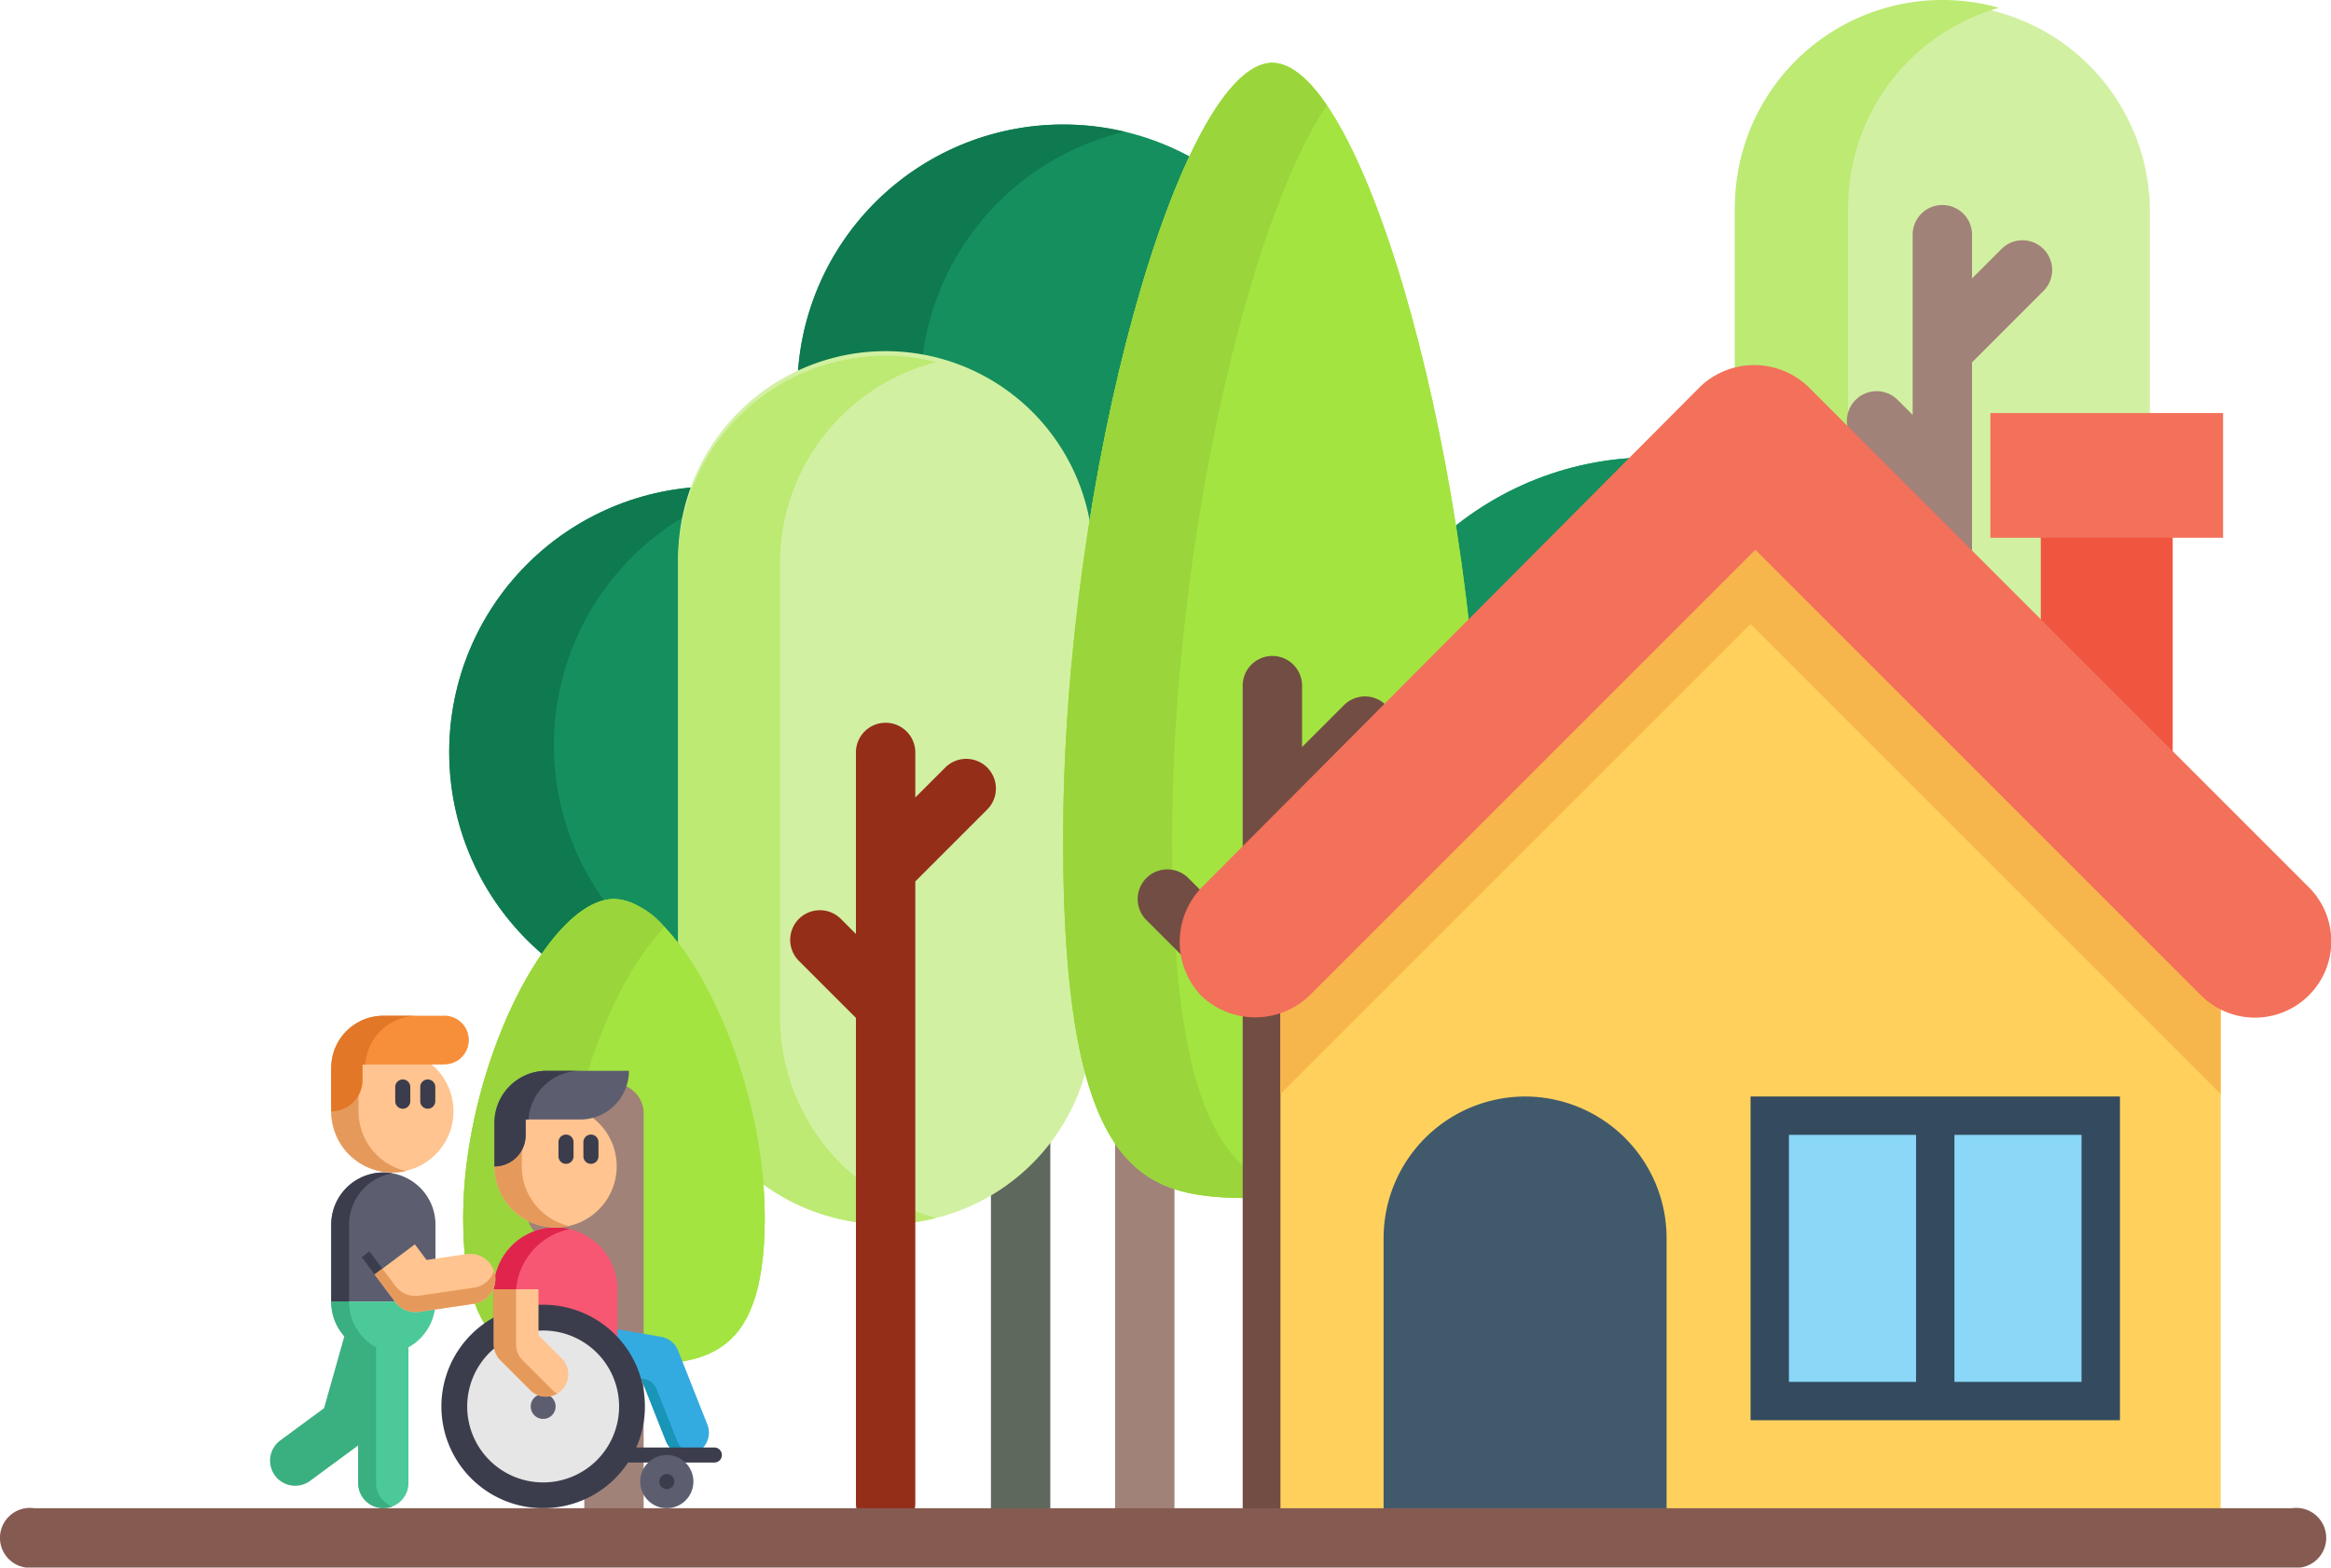 <svg xmlns="http://www.w3.org/2000/svg" width="164" height="110.308" viewBox="0 0 164 110.308">
  <g id="Grupo_153704" data-name="Grupo 153704" transform="translate(-1069 -11845.309)">
    <g id="bosque" transform="translate(1100.606 11845.309)">
      <g id="Grupo_149822" data-name="Grupo 149822" transform="translate(46.845 53.437)">
        <g id="Grupo_149821" data-name="Grupo 149821" transform="translate(0 0)">
          <g id="Grupo_149819" data-name="Grupo 149819" transform="translate(21.635 31.967)">
            <path id="Trazado_198217" data-name="Trazado 198217" d="M245.927,388.28a2.089,2.089,0,0,0,2.089-2.089V366.831a2.089,2.089,0,1,0-4.177,0v19.361A2.089,2.089,0,0,0,245.927,388.28Z" transform="translate(-243.838 -364.742)" fill="#855b51"/>
          </g>
          <g id="Grupo_149820" data-name="Grupo 149820" transform="translate(0 21.9)">
            <path id="Trazado_198218" data-name="Trazado 198218" d="M323.7,362.967a2.088,2.088,0,0,0,2.089-2.089V330.641a2.089,2.089,0,0,0-4.177,0v30.237A2.089,2.089,0,0,0,323.7,362.967Z" transform="translate(-321.61 -328.552)" fill="#a18278"/>
          </g>
          <circle id="Elipse_4804" data-name="Elipse 4804" cx="18.699" cy="18.699" r="18.699" transform="translate(6.493)" fill="#0f7a4f"/>
          <path id="Trazado_198219" data-name="Trazado 198219" d="M204.181,270.5a18.7,18.7,0,0,0,30.352,14.624,18.7,18.7,0,0,1-16.944-32.563A18.706,18.706,0,0,0,204.181,270.5Z" transform="translate(-197.689 -251.8)" fill="#0c6842"/>
        </g>
      </g>
      <g id="Grupo_149823" data-name="Grupo 149823" transform="translate(24.493 8.762)">
        <circle id="Elipse_4805" data-name="Elipse 4805" cx="18.699" cy="18.699" r="18.699" transform="translate(0.001 0)" fill="#158f5e"/>
        <path id="Trazado_198220" data-name="Trazado 198220" d="M334.168,107.934A18.712,18.712,0,0,0,357.2,126.127a18.7,18.7,0,0,1,0-36.385,18.712,18.712,0,0,0-23.036,18.193Z" transform="translate(-334.168 -89.234)" fill="#0f7a4f"/>
      </g>
      <g id="Grupo_149824" data-name="Grupo 149824" transform="translate(0 34.231)">
        <circle id="Elipse_4806" data-name="Elipse 4806" cx="18.699" cy="18.699" r="18.699" fill="#158f5e"/>
        <path id="Trazado_198221" data-name="Trazado 198221" d="M420.145,199.491a18.709,18.709,0,0,0,23.611,18.045,18.7,18.7,0,0,1-2.448-36.583,18.968,18.968,0,0,0-2.465-.161A18.7,18.7,0,0,0,420.145,199.491Z" transform="translate(-420.145 -180.791)" fill="#0f7a4f"/>
      </g>
      <g id="Grupo_149826" data-name="Grupo 149826" transform="translate(16.104 25.033)">
        <g id="Grupo_149825" data-name="Grupo 149825" transform="translate(0 0)">
          <path id="Trazado_198222" data-name="Trazado 198222" d="M355.1,366.156a2.088,2.088,0,0,0,2.089-2.089V336.18a2.089,2.089,0,1,0-4.177,0v27.888A2.088,2.088,0,0,0,355.1,366.156Z" transform="translate(-331.003 -282.246)" fill="#5e685d"/>
          <path id="Trazado_198223" data-name="Trazado 198223" d="M356.785,208.839a14.6,14.6,0,0,0,14.6-14.6V162.319a14.6,14.6,0,1,0-29.193,0v31.924A14.6,14.6,0,0,0,356.785,208.839Z" transform="translate(-342.187 -147.722)" fill="#d2f0a2"/>
          <path id="Trazado_198224" data-name="Trazado 198224" d="M381.766,162.318v31.923a14.606,14.606,0,0,0,18.184,14.153,14.6,14.6,0,0,1-11.013-14.153V162.318a14.6,14.6,0,0,1,11.013-14.151,14.6,14.6,0,0,0-18.184,14.151Z" transform="translate(-381.766 -147.722)" fill="#bcea73"/>
        </g>
        <path id="Trazado_198225" data-name="Trazado 198225" d="M367.375,254.483a2.089,2.089,0,0,1,2.954,0l1.06,1.06V250.98h0v-8.165a2.089,2.089,0,1,1,4.177,0v3.123l2.106-2.106a2.088,2.088,0,1,1,2.954,2.953l-5.06,5.06v43.7a2.089,2.089,0,1,1-4.177,0V261.45l-4.014-4.014A2.089,2.089,0,0,1,367.375,254.483Z" transform="translate(-358.879 -214.853)" fill="#942e19"/>
      </g>
      <g id="Grupo_149828" data-name="Grupo 149828" transform="translate(90.454)">
        <g id="Grupo_149827" data-name="Grupo 149827" transform="translate(0 0)">
          <path id="Trazado_198226" data-name="Trazado 198226" d="M89.519,107.361a14.6,14.6,0,0,0,14.6-14.6V72.332a14.6,14.6,0,0,0-29.193,0V92.765A14.6,14.6,0,0,0,89.519,107.361Z" transform="translate(-74.922 -57.735)" fill="#d2f0a2"/>
          <path id="Trazado_198227" data-name="Trazado 198227" d="M113.075,72.332V92.767a14.606,14.606,0,0,0,18.579,14.045,14.6,14.6,0,0,1-10.612-14.045V72.333a14.608,14.608,0,0,1,10.612-14.045,14.6,14.6,0,0,0-18.579,14.045Z" transform="translate(-113.075 -57.736)" fill="#bcea73"/>
        </g>
        <path id="Trazado_198228" data-name="Trazado 198228" d="M100.109,123.189a2.089,2.089,0,0,1,2.953,0l1.06,1.06v-4.563h0v-8.165a2.089,2.089,0,0,1,4.177,0v3.123l2.106-2.107a2.089,2.089,0,0,1,2.953,2.954l-5.06,5.06v8.74h0v73.421a2.089,2.089,0,0,1-4.177,0V130.157l-4.014-4.014a2.089,2.089,0,0,1,0-2.954Z" transform="translate(-91.614 -95.051)" fill="#a18278"/>
      </g>
      <g id="Grupo_149830" data-name="Grupo 149830" transform="translate(62.425 32.184)">
        <circle id="Elipse_4807" data-name="Elipse 4807" cx="22.162" cy="22.162" r="22.162" transform="translate(0.001 0)" fill="#1ca56f"/>
        <path id="Trazado_198229" data-name="Trazado 198229" d="M165.773,195.592a22.166,22.166,0,0,0,31.948,19.887A22.166,22.166,0,0,1,191.98,173.8a22.187,22.187,0,0,0-26.207,21.792Z" transform="translate(-165.773 -173.431)" fill="#158f5e"/>
        <path id="Trazado_198230" data-name="Trazado 198230" d="M194.053,208.737a2.088,2.088,0,0,1,2.953,0l1.448,1.448v-2.411a2.089,2.089,0,0,1,4.177,0v22.1a2.089,2.089,0,1,1-4.177,0V216.092l-4.4-4.4A2.088,2.088,0,0,1,194.053,208.737Z" transform="translate(-178.38 -196.712)" fill="#724d44"/>
        <g id="Grupo_149829" data-name="Grupo 149829" transform="translate(20.074 53.558)">
          <path id="Trazado_198231" data-name="Trazado 198231" d="M195.53,389.965a2.089,2.089,0,0,0,2.089-2.089V368.045a2.089,2.089,0,0,0-4.177,0v19.832A2.088,2.088,0,0,0,195.53,389.965Z" transform="translate(-193.441 -365.956)" fill="#5e685d"/>
        </g>
      </g>
      <g id="Grupo_149831" data-name="Grupo 149831" transform="translate(43.194 4.422)">
        <path id="Trazado_198232" data-name="Trazado 198232" d="M243.935,128.293c0,25.684,6.59,25.226,14.718,25.226s14.718.458,14.718-25.226-8.306-54.661-14.718-54.661S243.935,102.61,243.935,128.293Z" transform="translate(-243.935 -73.632)" fill="#a3e440"/>
        <path id="Trazado_198233" data-name="Trazado 198233" d="M243.935,128.293c0,25.684,6.59,25.226,14.718,25.226s14.718.458,14.718-25.226-8.306-54.661-14.718-54.661S243.935,102.61,243.935,128.293Z" transform="translate(-243.935 -73.632)" fill="#a3e440"/>
        <path id="Trazado_198234" data-name="Trazado 198234" d="M283.07,128.3c0,25.685,6.588,25.226,14.717,25.226,1.324,0,2.61.013,3.832-.08-6.269-.466-10.885-3.653-10.885-25.146,0-20.75,5.423-43.647,10.885-51.68-1.3-1.911-2.6-2.98-3.832-2.98C291.375,73.635,283.07,102.613,283.07,128.3Z" transform="translate(-283.069 -73.634)" fill="#99d53b"/>
        <path id="Trazado_198235" data-name="Trazado 198235" d="M266.453,239.187a2.089,2.089,0,0,1,2.954,0l3.822,3.822V225.6a2.089,2.089,0,0,1,4.177,0v4.366l2.97-2.97a2.089,2.089,0,0,1,2.954,2.954l-5.924,5.924v48.375a2.089,2.089,0,1,1-4.177,0V248.916l-6.775-6.775A2.089,2.089,0,0,1,266.453,239.187Z" transform="translate(-260.598 -181.819)" fill="#724d44"/>
      </g>
      <g id="Grupo_149833" data-name="Grupo 149833" transform="translate(79.429 47.454)">
        <path id="Trazado_198239" data-name="Trazado 198239" d="M113.678,259.439c0,14.62,6.59,14.359,14.718,14.359s14.718.261,14.718-14.359-8.306-31.114-14.718-31.114S113.678,244.819,113.678,259.439Z" transform="translate(-113.678 -228.324)" fill="#a3e440"/>
        <path id="Trazado_198240" data-name="Trazado 198240" d="M113.678,259.439c0,14.62,6.59,14.359,14.718,14.359s14.718.261,14.718-14.359-8.306-31.114-14.718-31.114S113.678,244.819,113.678,259.439Z" transform="translate(-113.678 -228.324)" fill="#a3e440"/>
        <path id="Trazado_198241" data-name="Trazado 198241" d="M150.934,259.434c0,14.621,6.587,14.359,14.718,14.359,1.516,0,2.977.008,4.353-.072-6-.348-10.365-2.392-10.365-14.287,0-11.436,5.082-24.018,10.365-28.958a6.718,6.718,0,0,0-4.353-2.156C159.237,228.32,150.934,244.816,150.934,259.434Z" transform="translate(-150.933 -228.32)" fill="#99d53b"/>
        <path id="Trazado_198242" data-name="Trazado 198242" d="M159.691,304.29a2.089,2.089,0,0,1,2.953,0l3.822,3.822V297.887a2.089,2.089,0,0,1,4.177,0v15.266h0v23.273a2.089,2.089,0,0,1-4.177,0V314.019l-6.775-6.775A2.089,2.089,0,0,1,159.691,304.29Z" transform="translate(-153.836 -277.027)" fill="#942e19"/>
      </g>
      <g id="Grupo_149834" data-name="Grupo 149834" transform="translate(0.982 63.265)">
        <path id="Trazado_198243" data-name="Trazado 198243" d="M425.226,307.587c0,10.536,4.749,10.349,10.608,10.349s10.608.188,10.608-10.349-5.986-22.424-10.608-22.424S425.226,297.051,425.226,307.587Z" transform="translate(-425.225 -285.162)" fill="#a3e440"/>
        <path id="Trazado_198244" data-name="Trazado 198244" d="M425.226,307.587c0,10.536,4.749,10.349,10.608,10.349s10.608.188,10.608-10.349-5.986-22.424-10.608-22.424S425.226,297.051,425.226,307.587Z" transform="translate(-425.225 -285.162)" fill="#a3e440"/>
        <path id="Trazado_198245" data-name="Trazado 198245" d="M450.583,307.585c0,10.535,4.751,10.348,10.61,10.348,1.246,0,2.442.008,3.552-.081-4.112-.325-7.052-1.975-7.052-10.267,0-7.942,3.4-16.649,7.052-20.46a5.287,5.287,0,0,0-3.552-1.967C456.569,285.158,450.583,297.047,450.583,307.585Z" transform="translate(-450.583 -285.158)" fill="#99d53b"/>
        <path id="Trazado_198246" data-name="Trazado 198246" d="M456.462,339.268a2.088,2.088,0,0,1,2.953,0l.477.477v-5.961a2.089,2.089,0,0,1,4.177,0v11h0v17.55a2.089,2.089,0,0,1-4.177,0V345.653l-3.431-3.431A2.089,2.089,0,0,1,456.462,339.268Z" transform="translate(-451.373 -318.75)" fill="#a18278"/>
      </g>
    </g>
    <g id="discapacitado" transform="translate(1088 11916.789)">
      <path id="Trazado_206619" data-name="Trazado 206619" d="M5.228,326.883,3.8,331.944.719,334.216a1.767,1.767,0,0,0,2.1,2.845l3.39-2.5,2.237-5.411-1.222-2.726Zm0,0" transform="translate(0 -304.334)" fill="#3aaf80"/>
      <path id="Trazado_206620" data-name="Trazado 206620" d="M70.946,166.632v5.422H63.613v-5.422a3.666,3.666,0,1,1,7.333,0Zm0,0" transform="translate(-59.308 -151.936)" fill="#5c5e70"/>
      <path id="Trazado_206621" data-name="Trazado 206621" d="M70.514,23.785a4.3,4.3,0,1,1-6.92,3.416V24.142l2.783-2.181Zm0,0" transform="translate(-59.291 -20.475)" fill="#ffc48f"/>
      <path id="Trazado_206622" data-name="Trazado 206622" d="M68.857,31.4a4.308,4.308,0,0,1-5.263-4.2V24.142l2.783-2.181,1.23.542-2.091,1.639V27.2a4.305,4.305,0,0,0,3.342,4.2Zm0,0" transform="translate(-59.29 -20.475)" fill="#e59a5c"/>
      <path id="Trazado_206623" data-name="Trazado 206623" d="M63.594,3.671V6.729a2.193,2.193,0,0,0,2.193-2.193V3.429H71.4q.118,0,.234-.008A1.712,1.712,0,0,0,71.487,0H67.26A3.667,3.667,0,0,0,63.594,3.67Zm0,0" transform="translate(-59.29 -0.004)" fill="#f78e39"/>
      <path id="Trazado_206624" data-name="Trazado 206624" d="M69.647,0a3.667,3.667,0,0,0-3.659,3.426h-.2V4.532a2.193,2.193,0,0,1-2.193,2.193V3.667A3.667,3.667,0,0,1,67.261,0Zm0,0" transform="translate(-59.29)" fill="#e27727"/>
      <path id="Trazado_206625" data-name="Trazado 206625" d="M130.671,68.3a.53.53,0,0,1-.53-.53v-1a.53.53,0,1,1,1.06,0v1A.53.53,0,0,1,130.671,68.3Zm0,0" transform="translate(-121.334 -61.759)" fill="#3b3d4c"/>
      <path id="Trazado_206626" data-name="Trazado 206626" d="M156.6,68.3a.53.53,0,0,1-.53-.53v-1a.53.53,0,1,1,1.06,0v1A.53.53,0,0,1,156.6,68.3Zm0,0" transform="translate(-145.504 -61.759)" fill="#3b3d4c"/>
      <path id="Trazado_206627" data-name="Trazado 206627" d="M332.837,324.953l3.462.6a1.571,1.571,0,0,1,1.191.968l2.058,5.2a1.57,1.57,0,1,1-2.92,1.156l-1.733-4.378h-3.7" transform="translate(-308.782 -302.961)" fill="#34abe0"/>
      <path id="Trazado_206628" data-name="Trazado 206628" d="M389.44,382.67a1.526,1.526,0,0,1-.395.052,1.57,1.57,0,0,1-1.46-.992l-1.733-4.378a1.167,1.167,0,0,1,1.085.738l1.442,3.64a1.568,1.568,0,0,0,1.062.941Zm0,0" transform="translate(-359.739 -351.813)" fill="#1895b7"/>
      <path id="Trazado_206629" data-name="Trazado 206629" d="M365.235,449.931h-6.487a.53.53,0,0,1,0-1.06h6.487a.53.53,0,0,1,0,1.06Zm0,0" transform="translate(-333.976 -418.493)" fill="#3b3d4c"/>
      <path id="Trazado_206630" data-name="Trazado 206630" d="M232.668,226.978v-2.442a4.344,4.344,0,1,1,8.689,0v4.9" transform="translate(-216.922 -205.29)" fill="#f75772"/>
      <path id="Trazado_206631" data-name="Trazado 206631" d="M238,220.3a4.741,4.741,0,0,0-3.768,4.231v2.6l-1.569-.154v-2.442A4.35,4.35,0,0,1,238,220.3Zm0,0" transform="translate(-216.922 -205.29)" fill="#e0244c"/>
      <path id="Trazado_206632" data-name="Trazado 206632" d="M240.209,81.016a4.3,4.3,0,1,1-6.92,3.416V81.373l2.783-2.181Zm0,0" transform="translate(-217.501 -73.832)" fill="#ffc48f"/>
      <path id="Trazado_206633" data-name="Trazado 206633" d="M238.553,88.627a4.308,4.308,0,0,1-5.263-4.2V81.372l2.783-2.181,1.23.542-2.091,1.639v3.059A4.305,4.305,0,0,0,238.553,88.627Zm0,0" transform="translate(-217.502 -73.832)" fill="#e59a5c"/>
      <path id="Trazado_206634" data-name="Trazado 206634" d="M192.455,307.593a7.159,7.159,0,1,1-7.159-7.159A7.159,7.159,0,0,1,192.455,307.593Zm0,0" transform="translate(-166.082 -280.102)" fill="#3b3d4c"/>
      <path id="Trazado_206635" data-name="Trazado 206635" d="M215.645,332.6a5.344,5.344,0,1,1-5.344-5.344A5.344,5.344,0,0,1,215.645,332.6Zm0,0" transform="translate(-191.087 -305.107)" fill="#e6e6e6"/>
      <path id="Trazado_206636" data-name="Trazado 206636" d="M272.725,394.15a.876.876,0,1,1-.876-.876A.876.876,0,0,1,272.725,394.15Zm0,0" transform="translate(-252.634 -366.658)" fill="#5c5e70"/>
      <path id="Trazado_206637" data-name="Trazado 206637" d="M233.289,60.9V63.96a2.193,2.193,0,0,0,2.193-2.193V60.66h3.843a3.425,3.425,0,0,0,3.426-3.426h-5.8a3.667,3.667,0,0,0-3.667,3.667Zm0,0" transform="translate(-217.501 -53.361)" fill="#5c5e70"/>
      <g id="Grupo_152715" data-name="Grupo 152715" transform="translate(15.788 3.873)">
        <path id="Trazado_206638" data-name="Trazado 206638" d="M239.342,57.234a3.667,3.667,0,0,0-3.659,3.426h-.2v1.107a2.194,2.194,0,0,1-2.193,2.193V60.9a3.667,3.667,0,0,1,3.667-3.667Zm0,0" transform="translate(-233.289 -57.234)" fill="#3b3d4c"/>
        <path id="Trazado_206639" data-name="Trazado 206639" d="M300.366,125.539a.53.53,0,0,1-.53-.53v-1a.53.53,0,0,1,1.06,0v1A.53.53,0,0,1,300.366,125.539Zm0,0" transform="translate(-295.332 -118.993)" fill="#3b3d4c"/>
        <path id="Trazado_206640" data-name="Trazado 206640" d="M326.292,125.539a.53.53,0,0,1-.53-.53v-1a.53.53,0,1,1,1.06,0v1A.53.53,0,0,1,326.292,125.539Zm0,0" transform="translate(-319.504 -118.993)" fill="#3b3d4c"/>
      </g>
      <path id="Trazado_206641" data-name="Trazado 206641" d="M235.808,284.387v3.234l1.639,1.639a1.57,1.57,0,0,1-2.221,2.221l-2.1-2.1a1.57,1.57,0,0,1-.46-1.11v-3.885" transform="translate(-216.922 -265.141)" fill="#ffc48f"/>
      <path id="Trazado_206642" data-name="Trazado 206642" d="M237.121,291.731a1.572,1.572,0,0,1-1.895-.25l-2.1-2.1a1.57,1.57,0,0,1-.46-1.11v-3.885h1.569v3.885a1.569,1.569,0,0,0,.46,1.11l2.1,2.1a1.545,1.545,0,0,0,.326.25Zm0,0" transform="translate(-216.922 -265.14)" fill="#e59a5c"/>
      <path id="Trazado_206643" data-name="Trazado 206643" d="M388.559,458.575a1.871,1.871,0,1,1-1.871-1.871A1.871,1.871,0,0,1,388.559,458.575Zm0,0" transform="translate(-358.774 -425.796)" fill="#5c5e70"/>
      <path id="Trazado_206644" data-name="Trazado 206644" d="M405.178,477.626a.53.53,0,1,1,.519-.426A.534.534,0,0,1,405.178,477.626Zm0,0" transform="translate(-377.264 -444.317)" fill="#3b3d4c"/>
      <path id="Trazado_206645" data-name="Trazado 206645" d="M70.946,297.254a3.67,3.67,0,0,1-1.9,3.213v9.548a1.767,1.767,0,1,1-3.534,0v-9.548a3.666,3.666,0,0,1-1.9-3.214Zm0,0" transform="translate(-59.309 -277.137)" fill="#4bc999"/>
      <path id="Trazado_206646" data-name="Trazado 206646" d="M67.908,163.019a3.668,3.668,0,0,0-3.039,3.613v5.422H63.613v-5.422a3.67,3.67,0,0,1,4.3-3.613Zm0,0" transform="translate(-59.308 -151.936)" fill="#3b3d4c"/>
      <path id="Trazado_206647" data-name="Trazado 206647" d="M67.908,311.667a1.767,1.767,0,0,1-2.4-1.652v-9.548a3.666,3.666,0,0,1-1.9-3.214h1.256a3.666,3.666,0,0,0,1.9,3.214v9.548A1.766,1.766,0,0,0,67.908,311.667Zm0,0" transform="translate(-59.308 -277.137)" fill="#3aaf80"/>
      <path id="Trazado_206648" data-name="Trazado 206648" d="M96.724,247.32l-1.455-1.94.544-.408.912,1.216" transform="translate(-88.822 -228.394)" fill="#3b3d4c"/>
      <path id="Trazado_206649" data-name="Trazado 206649" d="M111.57,237.641l.825,1.1,2.815-.412a1.767,1.767,0,0,1,.512,3.5l-3.854.564a1.747,1.747,0,0,1-.256.019,1.767,1.767,0,0,1-1.413-.707l-1.455-1.94" transform="translate(-101.384 -221.558)" fill="#ffc48f"/>
      <path id="Trazado_206650" data-name="Trazado 206650" d="M115.722,265.418l-3.855.564a1.859,1.859,0,0,1-.256.018,1.767,1.767,0,0,1-1.414-.707l-1.455-1.94.544-.408.912,1.216a1.768,1.768,0,0,0,1.414.707,1.74,1.74,0,0,0,.256-.019l3.855-.564a1.768,1.768,0,0,0,1.418-1.182,1.786,1.786,0,0,1,.074.31A1.767,1.767,0,0,1,115.722,265.418Zm0,0" transform="translate(-101.383 -245.151)" fill="#e59a5c"/>
    </g>
    <g id="casa" transform="translate(1152 11871)">
      <rect id="Rectángulo_43885" data-name="Rectángulo 43885" width="9.281" height="16.2" transform="translate(60.581 11.644)" fill="#f05540"/>
      <rect id="Rectángulo_43886" data-name="Rectángulo 43886" width="16.369" height="8.775" transform="translate(57.037 3.375)" fill="#f3705a"/>
      <path id="Trazado_206651" data-name="Trazado 206651" d="M44.8,100.275v37.294h66.15V100.275L77.875,67.2h0C65.05,80.194,57.794,87.45,44.8,100.275Z" transform="translate(-37.713 -56.569)" fill="#ffd15c"/>
      <path id="Trazado_206652" data-name="Trazado 206652" d="M111.119,100.275,78.044,67.2C71.462,73.612,66.4,78.675,61.337,83.737L44.8,100.275v7.594L77.875,74.794l33.075,33.075v1.012h0v-8.606h.169Z" transform="translate(-37.713 -56.569)" fill="#f7b64c"/>
      <path id="Trazado_206653" data-name="Trazado 206653" d="M110.579,354.865H90.667V335.29a9.974,9.974,0,0,1,9.956-9.956h0a9.974,9.974,0,0,1,9.956,9.956Z" transform="translate(-76.323 -273.865)" fill="#415a6b"/>
      <rect id="Rectángulo_43887" data-name="Rectángulo 43887" width="25.988" height="22.781" transform="translate(40.163 51.469)" fill="#344a5e"/>
      <g id="Grupo_152716" data-name="Grupo 152716" transform="translate(42.862 54.169)">
        <rect id="Rectángulo_43888" data-name="Rectángulo 43888" width="8.944" height="17.381" fill="#8ad7f8"/>
        <rect id="Rectángulo_43889" data-name="Rectángulo 43889" width="8.944" height="17.381" transform="translate(11.644)" fill="#8ad7f8"/>
      </g>
      <path id="Trazado_206654" data-name="Trazado 206654" d="M79.481,36.787,44.213,1.519a5.505,5.505,0,0,0-7.594,0L1.519,36.787a5.505,5.505,0,0,0,0,7.594,5.505,5.505,0,0,0,7.594,0L40.5,12.994,71.888,44.381a5.37,5.37,0,0,0,7.594-7.594Z" transform="translate(0 0)" fill="#f3705a"/>
    </g>
    <g id="Grupo_152713" data-name="Grupo 152713" transform="translate(1069 11951.439)">
      <g id="Grupo_149835" data-name="Grupo 149835">
        <path id="Trazado_198248" data-name="Trazado 198248" d="M161.261,443.427H2.4a2.109,2.109,0,1,1,0-4.177H161.261a2.109,2.109,0,1,1,0,4.177Z" transform="translate(0 -439.25)" fill="#855b51"/>
      </g>
    </g>
  </g>
</svg>
